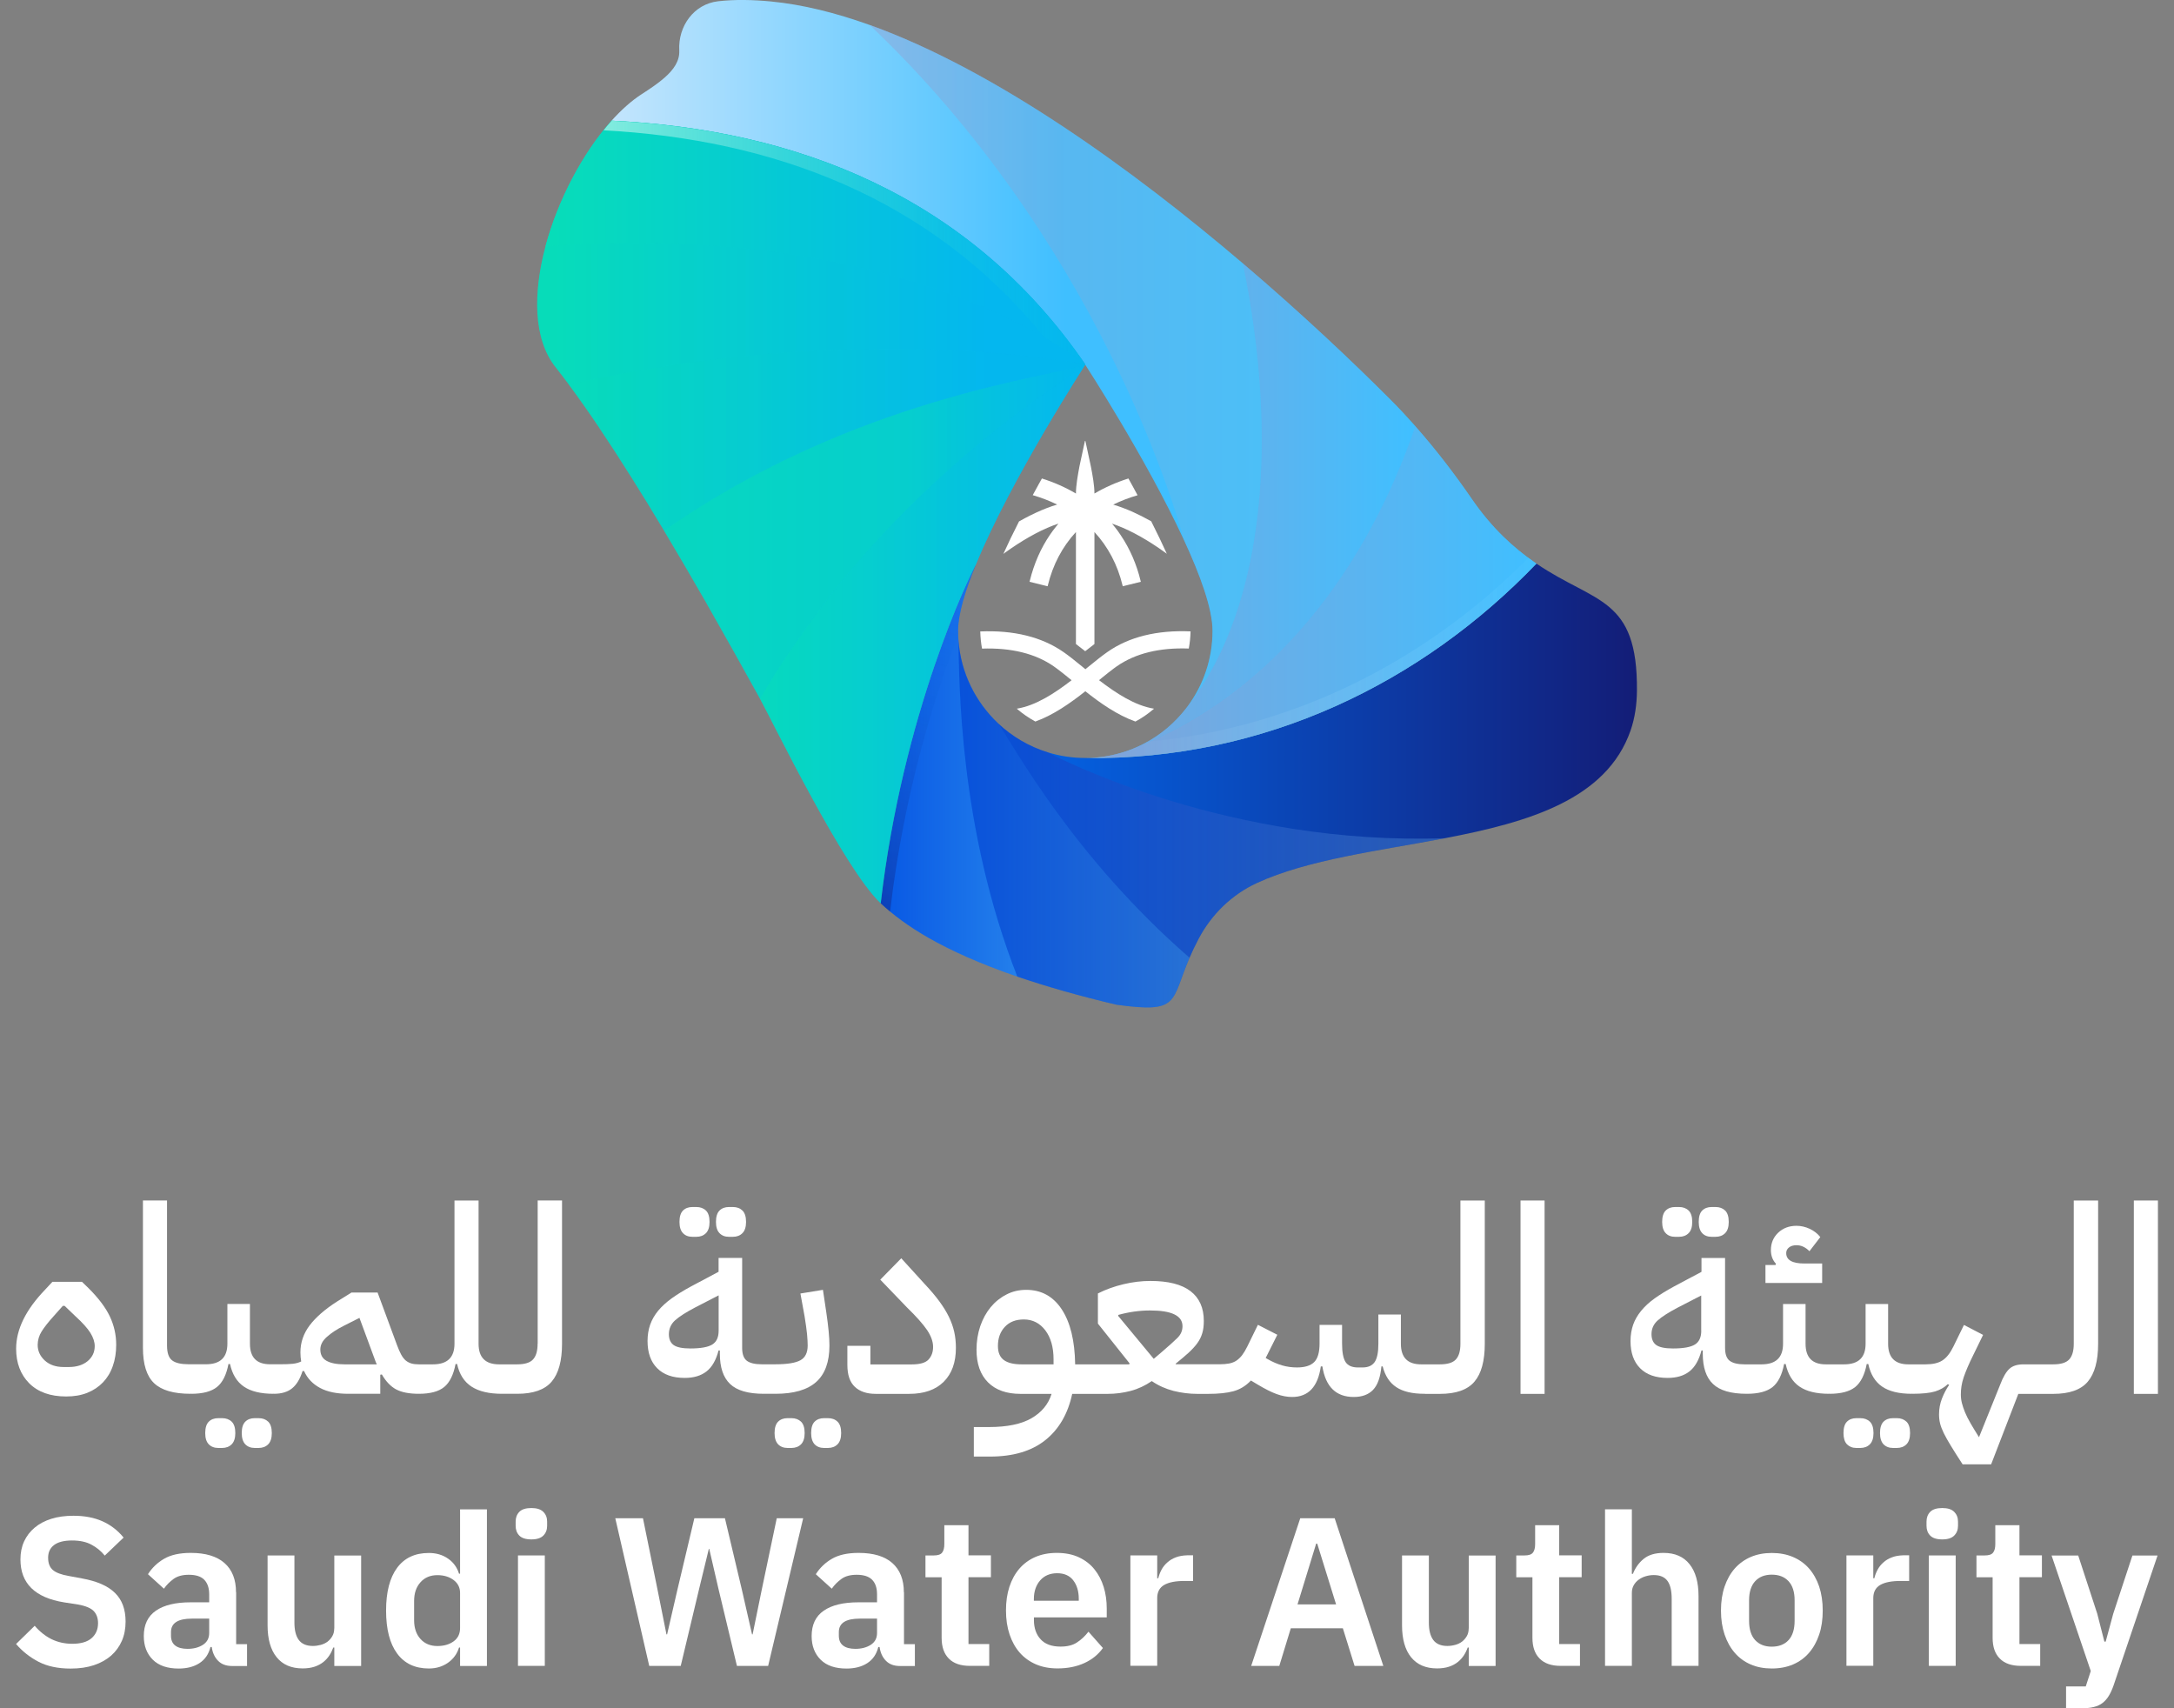 <svg width="112" height="88" viewBox="0 0 112 88" fill="none" xmlns="http://www.w3.org/2000/svg">
<rect x="0" y="0" width="112" height="88" fill="#808080" stroke="none"/>
<path d="M79.152 29.033C73.281 35.151 65.147 39.171 55.914 39.047C55.241 39.047 54.59 38.946 53.979 38.756C53.011 38.458 52.142 37.942 51.422 37.265C50.261 36.17 49.497 34.66 49.377 32.969C49.366 32.809 49.359 32.652 49.359 32.489C49.359 31.634 49.727 30.415 50.287 29.055C49.934 29.695 46.504 36.73 45.376 46.53C45.994 47.112 46.787 47.709 47.828 48.306C49.003 48.978 50.498 49.651 52.415 50.31C53.863 50.805 55.547 51.292 57.522 51.758C60.803 52.209 60.305 51.616 61.284 49.335C61.411 49.037 61.564 48.713 61.753 48.356C62.084 47.731 62.51 47.163 63.015 46.676C63.521 46.192 64.103 45.788 64.747 45.49C67.391 44.271 71.022 43.835 74.442 43.18C78.77 42.354 82.768 41.179 84.005 37.629C84.231 36.974 84.325 36.279 84.332 35.588C84.373 30.728 82.183 31.099 79.152 29.033Z" fill="url(#paint0_linear_118_95382)"/>
<path opacity="0.29" d="M53.979 38.756C53.011 38.458 52.142 37.941 51.422 37.265C52.266 38.509 55.329 44.166 61.28 49.335C61.407 49.037 61.56 48.713 61.749 48.356C62.08 47.731 62.506 47.163 63.011 46.676C63.517 46.192 64.099 45.788 64.743 45.49C67.388 44.271 71.018 43.835 74.438 43.18C63.39 43.573 54.696 39.138 53.979 38.756Z" fill="url(#paint1_linear_118_95382)"/>
<path opacity="0.29" d="M49.355 32.489C49.355 31.634 49.723 30.415 50.283 29.055C49.93 29.695 46.5 36.73 45.372 46.531C45.99 47.112 46.783 47.709 47.824 48.306C48.999 48.979 50.494 49.652 52.411 50.31C49.395 42.634 49.417 35.064 49.374 32.969C49.363 32.809 49.355 32.649 49.355 32.489Z" fill="url(#paint2_linear_118_95382)"/>
<path opacity="0.29" d="M61.28 49.335C55.329 44.166 52.266 38.509 51.422 37.265C50.261 36.17 49.497 34.66 49.377 32.969C49.421 35.068 49.395 42.634 52.415 50.31C53.862 50.805 55.547 51.292 57.522 51.758C60.803 52.212 60.301 51.619 61.28 49.335Z" fill="url(#paint3_linear_118_95382)"/>
<path d="M79.043 28.96C77.985 28.221 76.868 27.225 75.817 25.693C74.922 24.391 73.958 23.14 72.914 21.957C72.492 21.481 72.059 21.011 71.604 20.56C69.701 18.654 67.071 16.159 64.023 13.565C58.373 8.756 51.294 3.616 44.797 1.284C43.051 0.658 41.349 0.233 39.723 0.076C38.777 -0.015 37.864 -0.033 36.994 0.065C35.75 0.207 34.928 1.346 34.994 2.597C35.019 3.135 34.721 3.576 34.233 4.005C33.913 4.285 33.513 4.558 33.066 4.845C32.535 5.187 32.007 5.66 31.501 6.224C40.974 6.675 49.93 10.069 55.907 18.785C55.907 18.785 59.039 23.605 60.974 27.774C61.84 29.637 62.466 31.375 62.466 32.492C62.466 33.951 61.989 35.3 61.182 36.388C61.095 36.505 61.004 36.617 60.909 36.73C60.269 37.487 59.461 38.094 58.541 38.498C58.377 38.571 58.21 38.636 58.039 38.694C57.37 38.924 56.653 39.051 55.907 39.051C65.14 39.175 73.274 35.155 79.145 29.036C79.116 29.007 79.08 28.985 79.043 28.96Z" fill="url(#paint4_linear_118_95382)"/>
<path opacity="0.75" d="M58.548 38.495C58.384 38.568 58.217 38.633 58.046 38.691C57.377 38.92 56.66 39.048 55.914 39.048C65.147 39.171 73.281 35.152 79.152 29.033C79.116 29.008 79.079 28.986 79.043 28.96C77.984 28.222 76.868 27.225 75.816 25.694C74.921 24.391 73.957 23.14 72.913 21.957C70.363 29.378 65.583 35.668 58.548 38.495Z" fill="url(#paint5_linear_118_95382)"/>
<path opacity="0.59" d="M61.189 36.384C61.102 36.501 61.011 36.614 60.916 36.726C60.913 36.73 60.909 36.734 60.909 36.737C60.913 36.734 60.916 36.73 60.916 36.726C60.276 37.483 59.468 38.09 58.548 38.494C65.584 35.668 70.364 29.378 72.913 21.953C72.492 21.477 72.059 21.008 71.604 20.556C69.701 18.65 67.071 16.155 64.023 13.561C65.842 22.379 65.245 31.175 61.189 36.384Z" fill="url(#paint6_linear_118_95382)"/>
<path opacity="0.4" d="M60.982 27.77C61.848 29.633 62.473 31.372 62.473 32.489C62.473 33.947 61.997 35.297 61.189 36.385C65.245 31.175 65.842 22.379 64.027 13.561C58.377 8.752 51.298 3.612 44.801 1.28C56.511 12.408 60.502 26.028 60.982 27.77Z" fill="url(#paint7_linear_118_95382)"/>
<path d="M31.509 6.216C30.035 7.857 28.744 10.294 28.104 12.684C27.46 15.093 27.467 17.45 28.613 18.905C28.839 19.189 29.068 19.491 29.3 19.803C29.814 20.495 30.341 21.244 30.879 22.044C30.879 22.048 30.879 22.048 30.879 22.048C31.971 23.67 33.102 25.482 34.212 27.334C34.932 28.534 35.641 29.753 36.329 30.95C37.34 32.721 38.3 34.438 39.152 35.981C39.814 37.174 43.466 44.729 45.376 46.526C46.507 36.726 49.934 29.691 50.287 29.051C52.095 24.656 55.918 18.774 55.918 18.774C49.934 10.065 40.981 6.668 31.509 6.216Z" fill="url(#paint8_linear_118_95382)"/>
<path opacity="0.8" d="M55.914 18.781C53.917 20.276 45.288 25.533 39.148 35.988C39.81 37.181 43.462 44.737 45.372 46.534C46.504 36.734 49.93 29.698 50.283 29.058C52.091 24.663 55.914 18.781 55.914 18.781Z" fill="url(#paint9_linear_118_95382)"/>
<path d="M55.911 18.774C55.663 18.567 46.889 11.328 28.104 12.688C28.748 10.294 30.035 7.861 31.509 6.216C40.978 6.668 49.934 10.062 55.911 18.774Z" fill="url(#paint10_linear_118_95382)"/>
<path opacity="0.5" d="M55.911 18.774C55.845 18.716 55.143 18.142 53.786 17.359C47.926 10.124 39.737 7.177 31.098 6.712C31.232 6.541 31.37 6.377 31.512 6.221C40.978 6.668 49.934 10.062 55.911 18.774Z" fill="url(#paint11_linear_118_95382)"/>
<path opacity="0.54" d="M55.914 18.781C54.295 19.392 43.997 20.476 34.208 27.341C34.928 28.541 35.637 29.76 36.325 30.957C37.336 32.728 38.297 34.445 39.148 35.988C45.288 25.533 53.917 20.276 55.914 18.781Z" fill="url(#paint12_linear_118_95382)"/>
<path opacity="0.34" d="M29.297 19.808C29.81 20.499 30.337 21.248 30.876 22.048C30.876 22.052 30.876 22.052 30.876 22.052C31.967 23.674 33.098 25.486 34.208 27.338C43.997 20.473 54.295 19.389 55.914 18.778C55.914 18.782 44.499 16.395 29.297 19.808Z" fill="url(#paint13_linear_118_95382)"/>
<path opacity="0.16" d="M55.914 18.781C55.914 18.781 47.162 11.309 28.104 12.688C27.46 15.096 27.467 17.453 28.613 18.908C28.839 19.192 29.068 19.494 29.3 19.807C44.499 16.395 55.914 18.781 55.914 18.781Z" fill="url(#paint14_linear_118_95382)"/>
<path d="M49.355 32.489C49.355 32.565 49.359 32.641 49.363 32.718C48.173 35.784 46.565 40.83 45.856 46.959C45.685 46.818 45.521 46.676 45.372 46.534C46.503 36.734 49.93 29.698 50.283 29.058C49.723 30.415 49.355 31.634 49.355 32.489Z" fill="url(#paint15_linear_118_95382)"/>
<path opacity="0.75" d="M79.152 29.033C73.281 35.152 65.147 39.175 55.914 39.048C56.66 39.048 57.373 38.92 58.042 38.691C58.213 38.633 58.384 38.568 58.548 38.495C58.784 38.4 59.017 38.298 59.254 38.197C66.897 37.462 73.634 33.882 78.741 28.738C78.843 28.815 78.945 28.887 79.043 28.957C79.079 28.986 79.116 29.008 79.152 29.033Z" fill="url(#paint16_linear_118_95382)"/>
<path d="M57.569 27.076C57.475 27.04 57.38 27.007 57.289 26.974C57.333 27.029 57.38 27.079 57.42 27.134C57.533 27.276 57.642 27.422 57.74 27.574C57.977 27.927 58.184 28.305 58.355 28.702C58.522 29.091 58.661 29.499 58.762 29.928L58.773 29.971L58.151 30.124L57.842 30.201L57.831 30.157C57.573 29.091 57.085 28.167 56.383 27.407V33.176L56.365 33.191C56.223 33.296 56.078 33.409 55.929 33.529L55.907 33.547L55.885 33.529C55.736 33.413 55.59 33.296 55.448 33.191L55.43 33.176V27.407C54.728 28.167 54.241 29.091 53.982 30.157L53.971 30.201L53.648 30.121L53.04 29.971L53.051 29.928C53.16 29.484 53.302 29.062 53.477 28.662C53.651 28.262 53.862 27.887 54.102 27.534C54.193 27.4 54.292 27.269 54.394 27.141C54.437 27.087 54.484 27.029 54.528 26.974C54.434 27.007 54.339 27.04 54.241 27.076C53.488 27.367 52.655 27.836 51.763 28.48L51.691 28.535C51.916 28.036 52.182 27.48 52.498 26.861C52.895 26.636 53.284 26.443 53.659 26.283C53.75 26.247 53.837 26.21 53.928 26.174C54.11 26.105 54.288 26.043 54.463 25.992C54.066 25.799 53.644 25.635 53.204 25.508C53.309 25.315 53.419 25.115 53.531 24.911C53.579 24.824 53.63 24.737 53.677 24.649C54.303 24.846 54.892 25.108 55.43 25.424C55.43 25.01 55.525 24.486 55.612 24.02L55.892 22.721C55.896 22.707 55.914 22.707 55.918 22.721L56.198 24.02C56.289 24.486 56.383 25.013 56.383 25.424C56.922 25.108 57.511 24.846 58.133 24.649C58.18 24.737 58.228 24.824 58.279 24.911C58.391 25.115 58.501 25.315 58.606 25.512C58.169 25.639 57.748 25.799 57.351 25.995C57.522 26.046 57.7 26.105 57.878 26.174C57.962 26.206 58.049 26.239 58.137 26.276C58.206 26.305 58.275 26.334 58.34 26.363C58.657 26.505 58.981 26.669 59.308 26.854C59.621 27.472 59.886 28.029 60.112 28.527L60.043 28.476C59.159 27.836 58.326 27.367 57.569 27.076Z" fill="white"/>
<path d="M61.335 32.525C61.327 32.823 61.298 33.118 61.244 33.409C59.734 33.354 58.494 33.66 57.544 34.318C57.489 34.355 57.435 34.395 57.377 34.438C57.184 34.58 56.977 34.748 56.758 34.926C56.715 34.962 56.667 35.002 56.62 35.039C57.497 35.712 58.472 36.352 59.454 36.508C59.156 36.767 58.832 36.989 58.494 37.17C57.559 36.836 56.689 36.225 55.914 35.61C55.136 36.225 54.267 36.836 53.339 37.17C53.001 36.985 52.677 36.763 52.382 36.508C53.361 36.352 54.336 35.712 55.205 35.042C55.158 35.006 55.114 34.966 55.067 34.93C54.849 34.751 54.638 34.584 54.448 34.442C54.39 34.398 54.336 34.358 54.281 34.322C53.335 33.667 52.098 33.362 50.592 33.413C50.538 33.125 50.509 32.831 50.501 32.529C52.229 32.456 53.67 32.812 54.79 33.591C54.925 33.685 55.067 33.791 55.216 33.907C55.405 34.056 55.605 34.217 55.809 34.384L55.812 34.388C55.849 34.417 55.882 34.446 55.918 34.475C55.951 34.446 55.983 34.42 56.02 34.391L56.023 34.388C56.231 34.22 56.427 34.06 56.617 33.911C56.766 33.795 56.907 33.689 57.042 33.594C58.155 32.809 59.603 32.452 61.335 32.525Z" fill="white"/>
<path d="M3.411 71.939C3.818 71.939 4.182 71.877 4.498 71.75C4.815 71.623 5.084 71.444 5.306 71.211C5.528 70.979 5.699 70.698 5.811 70.371C5.928 70.044 5.986 69.68 5.986 69.276C5.986 68.763 5.877 68.279 5.659 67.817C5.44 67.355 5.073 66.868 4.556 66.355L4.222 66.031H2.701L2.326 66.435C1.33 67.468 0.831 68.48 0.831 69.476C0.831 70.211 1.057 70.808 1.504 71.259C1.959 71.713 2.592 71.939 3.411 71.939ZM2.145 68.589C2.279 68.374 2.487 68.108 2.77 67.796L3.236 67.272H3.33L3.876 67.796C4.251 68.138 4.509 68.425 4.658 68.665C4.804 68.901 4.88 69.131 4.88 69.345C4.88 69.658 4.756 69.916 4.513 70.12C4.269 70.32 3.945 70.422 3.545 70.422H3.276C2.876 70.422 2.552 70.309 2.308 70.087C2.065 69.862 1.941 69.593 1.941 69.28C1.945 69.032 2.01 68.803 2.145 68.589Z" fill="white"/>
<path d="M11.443 74.591C11.646 74.591 11.81 74.529 11.937 74.402C12.061 74.275 12.123 74.082 12.123 73.824C12.123 73.555 12.061 73.358 11.937 73.238C11.814 73.118 11.646 73.056 11.443 73.056H11.243C11.039 73.056 10.875 73.118 10.755 73.238C10.635 73.358 10.573 73.555 10.573 73.824C10.573 74.082 10.631 74.275 10.755 74.402C10.875 74.526 11.039 74.591 11.243 74.591H11.443Z" fill="white"/>
<path d="M14.003 73.824C14.003 73.555 13.941 73.358 13.818 73.238C13.694 73.118 13.53 73.056 13.323 73.056H13.123C12.919 73.056 12.756 73.118 12.636 73.238C12.515 73.358 12.454 73.555 12.454 73.824C12.454 74.082 12.515 74.275 12.636 74.402C12.756 74.526 12.919 74.591 13.123 74.591H13.323C13.527 74.591 13.691 74.529 13.818 74.402C13.941 74.275 14.003 74.082 14.003 73.824Z" fill="white"/>
<path d="M27.696 69.222C27.696 69.589 27.619 69.858 27.463 70.029C27.307 70.2 27.034 70.284 26.641 70.284H26.175H25.71C25.008 70.284 24.655 69.931 24.655 69.222V61.844H23.414V69.222C23.414 69.931 23.043 70.284 22.308 70.284H21.894H21.574C21.421 70.284 21.294 70.269 21.188 70.237C21.082 70.204 20.984 70.153 20.901 70.084C20.817 70.011 20.737 69.909 20.668 69.782C20.595 69.651 20.526 69.487 20.453 69.291L19.453 66.585H18.107L17.372 67.043C16.739 67.447 16.266 67.861 15.95 68.28C15.633 68.702 15.477 69.164 15.477 69.666C15.477 69.837 15.491 69.993 15.517 70.135C15.393 70.197 15.248 70.237 15.084 70.255C14.92 70.273 14.698 70.28 14.422 70.28H13.916C13.221 70.28 12.876 69.928 12.876 69.218V67.174H11.715V69.218C11.715 69.928 11.348 70.28 10.609 70.28H10.169H9.729C9.329 70.28 9.042 70.215 8.867 70.08C8.692 69.946 8.605 69.691 8.605 69.313V61.841H7.364V69.433C7.364 70.284 7.557 70.892 7.939 71.255C8.321 71.619 8.947 71.801 9.82 71.801H9.835L9.849 71.786V71.801C10.446 71.801 10.886 71.685 11.177 71.452C11.468 71.219 11.664 70.822 11.77 70.266H11.85C11.966 70.797 12.203 71.183 12.563 71.43C12.923 71.677 13.432 71.801 14.091 71.801L14.105 71.786V71.801C14.505 71.801 14.822 71.706 15.051 71.517C15.284 71.328 15.459 71.033 15.586 70.63H15.666C15.833 71.008 16.11 71.295 16.488 71.499C16.866 71.703 17.354 71.801 17.95 71.801H19.591V70.819L19.671 70.804C19.886 71.172 20.133 71.43 20.417 71.579C20.701 71.728 21.09 71.801 21.577 71.801C22.163 71.801 22.599 71.685 22.883 71.452C23.167 71.219 23.363 70.822 23.469 70.266H23.549C23.665 70.797 23.913 71.183 24.291 71.43C24.669 71.677 25.193 71.801 25.859 71.801H26.645C27.474 71.801 28.063 71.594 28.42 71.175C28.776 70.757 28.955 70.106 28.955 69.218V61.841H27.7V69.222H27.696ZM17.743 70.284C17.343 70.284 17.037 70.222 16.823 70.102C16.608 69.982 16.503 69.786 16.503 69.516C16.503 69.284 16.615 69.065 16.845 68.865C17.07 68.665 17.361 68.472 17.718 68.294L18.518 67.89L19.224 69.8C19.26 69.891 19.289 69.975 19.318 70.055C19.344 70.135 19.376 70.211 19.413 70.284H17.743Z" fill="white"/>
<path d="M35.273 70.983C35.735 70.983 36.11 70.873 36.394 70.651C36.678 70.433 36.889 70.07 37.02 69.567H37.085V69.728C37.085 70.437 37.26 70.961 37.612 71.295C37.965 71.634 38.544 71.801 39.355 71.801H39.955C40.897 71.801 41.596 71.597 42.05 71.19C42.505 70.782 42.731 70.157 42.731 69.313C42.731 68.898 42.676 68.334 42.571 67.618L42.396 66.446L41.236 66.635L41.45 67.807C41.512 68.192 41.556 68.502 41.578 68.734C41.599 68.967 41.61 69.16 41.61 69.313C41.61 69.68 41.487 69.935 41.236 70.073C40.988 70.211 40.559 70.281 39.955 70.281H39.675H39.235C38.889 70.281 38.635 70.219 38.475 70.099C38.315 69.978 38.234 69.757 38.234 69.433V64.802H37.02V65.515L35.604 66.268C35.222 66.475 34.891 66.679 34.611 66.879C34.331 67.079 34.098 67.294 33.909 67.519C33.724 67.745 33.586 67.985 33.495 68.24C33.407 68.494 33.36 68.774 33.36 69.08C33.36 69.68 33.524 70.15 33.855 70.481C34.189 70.819 34.662 70.983 35.273 70.983ZM34.782 68.014C34.997 67.821 35.343 67.599 35.823 67.348L37.023 66.73V68.549C37.023 68.891 36.914 69.127 36.696 69.262C36.477 69.397 36.103 69.466 35.568 69.466C35.157 69.466 34.873 69.407 34.706 69.291C34.542 69.175 34.459 68.985 34.459 68.727C34.462 68.443 34.568 68.207 34.782 68.014Z" fill="white"/>
<path d="M37.555 63.714H37.755C37.958 63.714 38.122 63.653 38.249 63.525C38.373 63.401 38.435 63.209 38.435 62.947C38.435 62.678 38.373 62.481 38.249 62.361C38.126 62.241 37.962 62.179 37.755 62.179H37.555C37.351 62.179 37.187 62.241 37.067 62.361C36.947 62.481 36.885 62.678 36.885 62.947C36.885 63.209 36.947 63.401 37.067 63.525C37.191 63.653 37.351 63.714 37.555 63.714Z" fill="white"/>
<path d="M35.674 63.714H35.874C36.078 63.714 36.241 63.653 36.369 63.525C36.492 63.401 36.554 63.209 36.554 62.947C36.554 62.678 36.492 62.481 36.369 62.361C36.245 62.241 36.078 62.179 35.874 62.179H35.674C35.47 62.179 35.306 62.241 35.186 62.361C35.066 62.481 35.005 62.678 35.005 62.947C35.005 63.209 35.066 63.401 35.186 63.525C35.306 63.653 35.47 63.714 35.674 63.714Z" fill="white"/>
<path d="M40.774 73.056H40.574C40.37 73.056 40.206 73.118 40.086 73.238C39.966 73.358 39.904 73.555 39.904 73.824C39.904 74.082 39.966 74.275 40.086 74.402C40.206 74.526 40.37 74.591 40.574 74.591H40.774C40.978 74.591 41.141 74.529 41.269 74.402C41.392 74.275 41.454 74.082 41.454 73.824C41.454 73.555 41.392 73.358 41.269 73.238C41.141 73.118 40.978 73.056 40.774 73.056Z" fill="white"/>
<path d="M42.454 74.591H42.654C42.858 74.591 43.022 74.529 43.149 74.402C43.273 74.275 43.335 74.082 43.335 73.824C43.335 73.555 43.273 73.358 43.149 73.238C43.026 73.118 42.862 73.056 42.654 73.056H42.454C42.251 73.056 42.087 73.118 41.967 73.238C41.847 73.358 41.789 73.555 41.789 73.824C41.789 74.082 41.85 74.275 41.967 74.402C42.087 74.526 42.247 74.591 42.454 74.591Z" fill="white"/>
<path d="M45.11 71.804H46.845C47.609 71.804 48.202 71.597 48.621 71.179C49.039 70.76 49.246 70.182 49.246 69.436C49.246 69.141 49.217 68.865 49.159 68.607C49.101 68.352 49.01 68.094 48.886 67.839C48.763 67.585 48.599 67.319 48.399 67.046C48.199 66.773 47.951 66.479 47.657 66.166L46.431 64.82L45.35 65.922L46.711 67.337C47.209 67.821 47.558 68.218 47.766 68.523C47.969 68.829 48.071 69.116 48.071 69.385C48.071 69.647 47.995 69.862 47.839 70.033C47.682 70.204 47.395 70.287 46.976 70.287H44.841V69.331H43.655V70.313C43.655 70.826 43.782 71.2 44.041 71.444C44.299 71.684 44.656 71.804 45.11 71.804Z" fill="white"/>
<path d="M73.397 71.79V71.805H74.183C75.009 71.805 75.602 71.597 75.958 71.179C76.315 70.761 76.493 70.109 76.493 69.222V61.844H75.238V69.222C75.238 69.589 75.162 69.859 75.005 70.029C74.849 70.2 74.576 70.284 74.183 70.284H73.717H73.212C72.517 70.284 72.171 69.931 72.171 69.222V67.716H71.011V69.229C71.011 69.673 70.945 69.986 70.818 70.168C70.687 70.353 70.483 70.444 70.196 70.444H69.956C69.654 70.444 69.443 70.35 69.323 70.168C69.203 69.982 69.141 69.669 69.141 69.225V68.251H67.981V69.215C67.981 69.669 67.886 69.989 67.701 70.171C67.515 70.353 67.22 70.444 66.82 70.444C66.562 70.444 66.311 70.411 66.067 70.342C65.823 70.273 65.565 70.164 65.3 70.011L65.205 69.957L65.805 68.76L64.805 68.247L64.259 69.364C64.172 69.542 64.081 69.691 63.994 69.808C63.903 69.924 63.808 70.019 63.699 70.091C63.593 70.164 63.466 70.211 63.324 70.24C63.182 70.266 63.019 70.28 62.83 70.28H62.564H60.578L60.563 70.255C60.829 70.04 61.054 69.848 61.236 69.684C61.418 69.516 61.567 69.353 61.684 69.193C61.8 69.033 61.884 68.862 61.938 68.68C61.993 68.502 62.018 68.291 62.018 68.047C62.018 67.374 61.789 66.861 61.331 66.512C60.873 66.162 60.185 65.988 59.268 65.988C58.813 65.988 58.352 66.043 57.882 66.155C57.409 66.268 56.969 66.424 56.562 66.632V68.185L58.191 70.23L58.177 70.284H56.016H55.39C55.372 69.073 55.143 68.13 54.703 67.457C54.263 66.785 53.651 66.446 52.869 66.446C52.495 66.446 52.153 66.526 51.843 66.69C51.531 66.85 51.261 67.068 51.036 67.341C50.81 67.614 50.632 67.941 50.501 68.316C50.374 68.694 50.308 69.098 50.308 69.527C50.308 70.255 50.505 70.815 50.901 71.212C51.298 71.608 51.854 71.805 52.575 71.805H54.175C54.008 72.343 53.659 72.761 53.135 73.063C52.611 73.365 51.88 73.514 50.945 73.514H50.17V75.035H50.996C52.189 75.035 53.139 74.755 53.844 74.195C54.55 73.635 55.016 72.838 55.238 71.805H55.692H57.067C57.468 71.805 57.86 71.754 58.25 71.652C58.635 71.55 58.999 71.379 59.337 71.146C59.676 71.379 60.05 71.546 60.458 71.652C60.865 71.754 61.276 71.805 61.684 71.805H62.244C62.768 71.805 63.201 71.761 63.539 71.67C63.877 71.579 64.179 71.397 64.445 71.117L64.805 71.332C65.18 71.557 65.5 71.717 65.772 71.816C66.045 71.914 66.307 71.965 66.566 71.965C67.402 71.965 67.897 71.441 68.046 70.39H68.126C68.293 71.441 68.832 71.965 69.741 71.965C70.167 71.965 70.498 71.845 70.734 71.601C70.971 71.357 71.116 70.953 71.167 70.39H71.233C71.356 70.873 71.589 71.23 71.935 71.459C72.277 71.688 72.761 71.801 73.383 71.801L73.397 71.79ZM54.277 70.284H52.622C52.222 70.284 51.92 70.211 51.716 70.062C51.513 69.913 51.411 69.673 51.411 69.338C51.411 68.931 51.531 68.603 51.771 68.349C52.011 68.094 52.335 67.971 52.746 67.971C53.2 67.971 53.568 68.16 53.852 68.531C54.135 68.905 54.277 69.404 54.277 70.026V70.284ZM59.865 69.637L59.439 70L57.609 67.792V67.738C58.162 67.585 58.708 67.508 59.25 67.508C60.363 67.508 60.92 67.778 60.92 68.32C60.92 68.556 60.829 68.756 60.654 68.927C60.476 69.102 60.214 69.338 59.865 69.637Z" fill="white"/>
<path d="M79.574 61.844H78.334V71.805H79.574V61.844Z" fill="white"/>
<path d="M88.181 63.714H88.381C88.585 63.714 88.749 63.653 88.876 63.525C89 63.401 89.061 63.209 89.061 62.947C89.061 62.678 89 62.481 88.876 62.361C88.752 62.241 88.588 62.179 88.381 62.179H88.181C87.977 62.179 87.814 62.241 87.694 62.361C87.574 62.481 87.515 62.678 87.515 62.947C87.515 63.209 87.577 63.401 87.694 63.525C87.814 63.653 87.977 63.714 88.181 63.714Z" fill="white"/>
<path d="M86.3 63.714H86.501C86.704 63.714 86.868 63.653 86.995 63.525C87.119 63.401 87.181 63.209 87.181 62.947C87.181 62.678 87.119 62.481 86.995 62.361C86.872 62.241 86.704 62.179 86.501 62.179H86.3C86.097 62.179 85.933 62.241 85.813 62.361C85.693 62.481 85.631 62.678 85.631 62.947C85.631 63.209 85.693 63.401 85.813 63.525C85.933 63.653 86.097 63.714 86.3 63.714Z" fill="white"/>
<path d="M93.878 65.089H92.957C92.335 65.089 92.022 64.911 92.022 64.551C92.022 64.434 92.07 64.336 92.168 64.26C92.266 64.183 92.394 64.147 92.554 64.147C92.794 64.147 93.016 64.249 93.219 64.456L93.779 63.728C93.638 63.55 93.456 63.408 93.234 63.303C93.012 63.201 92.786 63.147 92.554 63.147C92.172 63.147 91.855 63.267 91.608 63.503C91.36 63.739 91.233 64.038 91.233 64.398C91.233 64.674 91.317 64.911 91.488 65.096L91.473 65.165H90.953V66.093H93.874V65.089H93.878Z" fill="white"/>
<path d="M95.638 74.591H95.839C96.042 74.591 96.206 74.529 96.333 74.402C96.457 74.275 96.519 74.082 96.519 73.824C96.519 73.555 96.457 73.358 96.333 73.238C96.21 73.118 96.042 73.056 95.839 73.056H95.638C95.435 73.056 95.271 73.118 95.151 73.238C95.031 73.358 94.973 73.555 94.973 73.824C94.973 74.082 95.031 74.275 95.151 74.402C95.275 74.526 95.435 74.591 95.638 74.591Z" fill="white"/>
<path d="M97.723 73.056H97.523C97.319 73.056 97.156 73.118 97.035 73.238C96.915 73.358 96.854 73.555 96.854 73.824C96.854 74.082 96.915 74.275 97.035 74.402C97.156 74.526 97.319 74.591 97.523 74.591H97.723C97.927 74.591 98.09 74.529 98.218 74.402C98.341 74.275 98.403 74.082 98.403 73.824C98.403 73.555 98.341 73.358 98.218 73.238C98.09 73.118 97.927 73.056 97.723 73.056Z" fill="white"/>
<path d="M103.98 71.805H104.995H105.781C106.61 71.805 107.199 71.597 107.556 71.179C107.912 70.761 108.091 70.109 108.091 69.222V61.844H106.836V69.222C106.836 69.589 106.759 69.859 106.603 70.029C106.446 70.2 106.174 70.284 105.781 70.284H105.315H104.249C103.936 70.284 103.696 70.357 103.529 70.506C103.362 70.655 103.198 70.924 103.049 71.321L101.954 74.038C101.786 73.769 101.641 73.533 101.521 73.325C101.401 73.118 101.306 72.929 101.233 72.754C101.161 72.579 101.11 72.419 101.073 72.278C101.037 72.136 101.019 71.987 101.019 71.834C101.019 71.692 101.03 71.546 101.052 71.404C101.073 71.263 101.113 71.11 101.164 70.953C101.219 70.797 101.284 70.622 101.364 70.437C101.444 70.248 101.543 70.037 101.659 69.804L102.165 68.767L101.179 68.254L100.633 69.371C100.466 69.713 100.277 69.949 100.066 70.084C99.858 70.219 99.571 70.284 99.204 70.284H98.818H98.312C97.618 70.284 97.272 69.931 97.272 69.222V67.177H96.112V69.222C96.112 69.931 95.744 70.284 95.006 70.284H94.566H94.06C93.365 70.284 93.019 69.931 93.019 69.222V67.177H91.859V69.222C91.859 69.931 91.492 70.284 90.753 70.284H90.313H89.873C89.527 70.284 89.272 70.222 89.112 70.102C88.952 69.982 88.872 69.76 88.872 69.436V64.806H87.657V65.519L86.242 66.272C85.86 66.479 85.529 66.683 85.249 66.883C84.969 67.083 84.736 67.297 84.551 67.523C84.365 67.749 84.227 67.989 84.136 68.243C84.049 68.498 84.001 68.778 84.001 69.084C84.001 69.684 84.165 70.153 84.496 70.484C84.823 70.815 85.296 70.983 85.911 70.983C86.373 70.983 86.748 70.873 87.032 70.651C87.315 70.433 87.526 70.07 87.657 69.567H87.723V69.728C87.723 70.437 87.897 70.961 88.25 71.295C88.603 71.634 89.182 71.801 89.993 71.801C90.589 71.801 91.03 71.685 91.321 71.452C91.608 71.219 91.808 70.823 91.913 70.266H91.994C92.11 70.797 92.346 71.183 92.707 71.43C93.067 71.677 93.576 71.801 94.234 71.801L94.249 71.787V71.801C94.846 71.801 95.286 71.685 95.577 71.452C95.864 71.219 96.064 70.823 96.17 70.266H96.25C96.366 70.797 96.603 71.183 96.963 71.43C97.323 71.677 97.832 71.801 98.491 71.801L98.505 71.787V71.801C99.029 71.801 99.422 71.761 99.687 71.681C99.949 71.601 100.171 71.474 100.349 71.303L100.415 71.343C100.273 71.55 100.149 71.783 100.048 72.041C99.946 72.299 99.895 72.576 99.895 72.863C99.895 73.023 99.913 73.18 99.949 73.329C99.986 73.478 100.051 73.645 100.142 73.835C100.237 74.024 100.36 74.246 100.517 74.5C100.673 74.755 100.87 75.068 101.11 75.435H102.579L103.98 71.805ZM87.646 68.549C87.646 68.891 87.537 69.127 87.319 69.262C87.101 69.397 86.726 69.466 86.191 69.466C85.78 69.466 85.496 69.407 85.329 69.291C85.165 69.175 85.082 68.985 85.082 68.727C85.082 68.451 85.187 68.214 85.402 68.021C85.617 67.829 85.962 67.607 86.442 67.356L87.643 66.737V68.549H87.646Z" fill="white"/>
<path d="M111.172 61.844H109.931V71.805H111.172V61.844Z" fill="white"/>
<path d="M4.229 81.314L3.527 81.183C3.159 81.118 2.894 81.02 2.726 80.881C2.563 80.743 2.479 80.532 2.479 80.245C2.479 79.965 2.581 79.746 2.788 79.59C2.992 79.437 3.301 79.357 3.712 79.357C4.116 79.357 4.451 79.43 4.716 79.576C4.982 79.717 5.211 79.906 5.397 80.136L6.368 79.208C6.066 78.837 5.702 78.557 5.277 78.368C4.851 78.179 4.356 78.084 3.785 78.084C3.359 78.084 2.981 78.135 2.646 78.24C2.312 78.346 2.024 78.495 1.788 78.695C1.551 78.892 1.37 79.128 1.242 79.404C1.115 79.681 1.053 79.99 1.053 80.332C1.053 81.569 1.806 82.307 3.312 82.547L4.025 82.657C4.422 82.729 4.691 82.846 4.836 83.002C4.982 83.162 5.051 83.366 5.051 83.617C5.051 83.941 4.938 84.199 4.716 84.392C4.494 84.585 4.16 84.679 3.723 84.679C3.334 84.679 2.981 84.599 2.657 84.443C2.337 84.283 2.046 84.053 1.788 83.752L0.828 84.69C1.151 85.069 1.541 85.374 1.988 85.607C2.439 85.84 2.988 85.956 3.636 85.956C4.091 85.956 4.491 85.898 4.84 85.781C5.189 85.665 5.484 85.498 5.728 85.287C5.968 85.072 6.153 84.817 6.281 84.523C6.408 84.228 6.47 83.897 6.47 83.537C6.47 82.904 6.288 82.413 5.924 82.06C5.557 81.696 4.993 81.453 4.229 81.314Z" fill="white"/>
<path d="M12.159 82.023C12.159 81.372 11.963 80.87 11.566 80.52C11.17 80.171 10.591 79.997 9.827 79.997C9.26 79.997 8.801 80.098 8.456 80.299C8.11 80.499 7.834 80.764 7.623 81.095L8.445 81.841C8.583 81.644 8.751 81.477 8.947 81.335C9.143 81.193 9.405 81.124 9.729 81.124C10.097 81.124 10.362 81.212 10.529 81.386C10.693 81.561 10.777 81.808 10.777 82.128V82.543H9.816C9.045 82.543 8.452 82.685 8.034 82.972C7.616 83.26 7.408 83.696 7.408 84.282C7.408 84.787 7.565 85.195 7.874 85.501C8.183 85.806 8.627 85.955 9.202 85.955C9.627 85.955 9.984 85.864 10.271 85.679C10.559 85.493 10.751 85.217 10.842 84.846H10.908C10.951 85.144 11.06 85.38 11.239 85.559C11.417 85.737 11.653 85.824 11.959 85.824H12.727V84.7H12.166V82.023H12.159ZM10.777 84.125C10.777 84.391 10.668 84.595 10.453 84.733C10.238 84.871 9.973 84.94 9.664 84.94C9.391 84.94 9.18 84.886 9.031 84.773C8.881 84.66 8.809 84.489 8.809 84.26V84.075C8.809 83.612 9.169 83.383 9.889 83.383H10.777V84.125Z" fill="white"/>
<path d="M17.219 83.889C17.219 84.042 17.187 84.173 17.121 84.286C17.056 84.399 16.972 84.493 16.874 84.57C16.772 84.646 16.655 84.701 16.521 84.737C16.386 84.773 16.252 84.791 16.117 84.791C15.786 84.791 15.546 84.686 15.393 84.482C15.24 84.275 15.168 83.977 15.168 83.584V80.128H13.785V83.726C13.785 84.439 13.942 84.988 14.251 85.37C14.56 85.755 15.008 85.948 15.59 85.948C15.819 85.948 16.023 85.919 16.201 85.861C16.375 85.803 16.528 85.723 16.655 85.621C16.783 85.519 16.885 85.406 16.968 85.279C17.052 85.152 17.117 85.017 17.169 84.872H17.223V85.821H18.605V80.132H17.223V83.889H17.219Z" fill="white"/>
<path d="M23.702 81.067H23.648C23.546 80.739 23.357 80.481 23.077 80.288C22.797 80.095 22.469 80.001 22.094 80.001C21.381 80.001 20.836 80.255 20.457 80.768C20.079 81.281 19.89 82.012 19.89 82.965C19.89 83.926 20.079 84.664 20.457 85.177C20.836 85.694 21.381 85.952 22.094 85.952C22.469 85.952 22.797 85.854 23.077 85.657C23.357 85.461 23.549 85.199 23.648 84.872H23.702V85.821H25.085V77.756H23.702V81.067ZM23.702 83.868C23.702 84.166 23.59 84.395 23.368 84.555C23.146 84.715 22.866 84.795 22.535 84.795C22.174 84.795 21.883 84.675 21.665 84.435C21.447 84.195 21.334 83.871 21.334 83.464V82.481C21.334 82.074 21.443 81.75 21.665 81.507C21.883 81.263 22.174 81.143 22.535 81.143C22.866 81.143 23.142 81.227 23.368 81.394C23.59 81.561 23.702 81.783 23.702 82.06V83.868Z" fill="white"/>
<path d="M28.067 80.128H26.685V85.817H28.067V80.128Z" fill="white"/>
<path d="M27.376 77.686C27.089 77.686 26.881 77.752 26.754 77.883C26.627 78.014 26.565 78.181 26.565 78.385V78.603C26.565 78.807 26.627 78.974 26.754 79.105C26.881 79.236 27.089 79.302 27.376 79.302C27.656 79.302 27.863 79.236 27.991 79.105C28.122 78.974 28.187 78.807 28.187 78.603V78.385C28.187 78.181 28.122 78.014 27.991 77.883C27.86 77.752 27.656 77.686 27.376 77.686Z" fill="white"/>
<path d="M39.25 81.864L38.773 84.195H38.744L38.213 81.864L37.347 78.211H35.772L34.906 81.864L34.368 84.195H34.335L33.869 81.864L33.124 78.211H31.698L33.447 85.818H35.07L36.03 81.798L36.518 79.79H36.539L37.002 81.798L37.965 85.818H39.573L41.378 78.211H40.017L39.25 81.864Z" fill="white"/>
<path d="M46.565 82.023C46.565 81.372 46.365 80.87 45.972 80.52C45.576 80.171 44.997 79.997 44.233 79.997C43.666 79.997 43.208 80.098 42.862 80.299C42.516 80.499 42.24 80.764 42.029 81.095L42.851 81.841C42.989 81.644 43.157 81.477 43.353 81.335C43.549 81.193 43.811 81.124 44.135 81.124C44.502 81.124 44.768 81.212 44.935 81.386C45.103 81.561 45.183 81.808 45.183 82.128V82.543H44.222C43.451 82.543 42.858 82.685 42.44 82.972C42.022 83.26 41.814 83.696 41.814 84.282C41.814 84.787 41.971 85.195 42.28 85.501C42.589 85.806 43.033 85.955 43.608 85.955C44.033 85.955 44.39 85.864 44.677 85.679C44.965 85.493 45.157 85.217 45.248 84.846H45.314C45.357 85.144 45.467 85.38 45.645 85.559C45.823 85.737 46.059 85.824 46.365 85.824H47.133V84.7H46.572V82.023H46.565ZM45.183 84.125C45.183 84.391 45.074 84.595 44.859 84.733C44.644 84.871 44.379 84.94 44.07 84.94C43.797 84.94 43.586 84.886 43.437 84.773C43.288 84.66 43.215 84.489 43.215 84.26V84.075C43.215 83.612 43.575 83.383 44.295 83.383H45.183V84.125Z" fill="white"/>
<path d="M49.894 78.571H48.65V79.542C48.65 79.739 48.613 79.884 48.537 79.982C48.461 80.081 48.319 80.128 48.111 80.128H47.678V81.252H48.511V84.373C48.511 84.839 48.635 85.195 48.882 85.442C49.13 85.694 49.494 85.817 49.97 85.817H50.963V84.693H49.894V81.248H51.05V80.124H49.894V78.571Z" fill="white"/>
<path d="M56.387 80.848C56.18 80.586 55.911 80.379 55.587 80.226C55.263 80.073 54.881 79.997 54.441 79.997C54.03 79.997 53.663 80.069 53.339 80.208C53.015 80.349 52.742 80.549 52.517 80.808C52.295 81.066 52.124 81.375 52.004 81.739C51.884 82.103 51.826 82.51 51.826 82.961C51.826 83.42 51.888 83.831 52.011 84.198C52.135 84.566 52.309 84.879 52.535 85.137C52.761 85.395 53.041 85.595 53.368 85.737C53.695 85.879 54.07 85.948 54.485 85.948C55.012 85.948 55.474 85.853 55.874 85.668C56.275 85.482 56.587 85.224 56.82 84.897L56.075 84.056C55.9 84.282 55.707 84.464 55.485 84.609C55.267 84.755 54.983 84.824 54.638 84.824C54.183 84.824 53.841 84.7 53.612 84.449C53.383 84.202 53.266 83.871 53.266 83.46V83.318H57.017V82.859C57.017 82.467 56.966 82.099 56.86 81.754C56.755 81.412 56.598 81.11 56.387 80.848ZM55.576 82.463H53.263V82.376C53.263 81.983 53.372 81.663 53.586 81.415C53.801 81.168 54.096 81.044 54.463 81.044C54.823 81.044 55.1 81.164 55.289 81.408C55.478 81.652 55.576 81.968 55.576 82.361V82.463Z" fill="white"/>
<path d="M60.574 80.227C60.403 80.292 60.258 80.379 60.138 80.489C60.014 80.598 59.916 80.721 59.839 80.863C59.763 81.005 59.708 81.151 59.672 81.303H59.617V80.125H58.235V85.814H59.617V82.326C59.617 82.013 59.737 81.787 59.974 81.649C60.21 81.511 60.563 81.442 61.032 81.442H61.465V80.121H61.163C60.942 80.128 60.745 80.161 60.574 80.227Z" fill="white"/>
<path d="M66.987 78.211L64.459 85.818H65.907L66.5 83.879H69.181L69.785 85.818H71.266L68.759 78.211H66.987ZM66.846 82.649L67.806 79.521H67.861L68.832 82.649H66.846Z" fill="white"/>
<path d="M75.664 83.889C75.664 84.042 75.631 84.173 75.566 84.286C75.5 84.399 75.416 84.493 75.318 84.57C75.216 84.646 75.1 84.701 74.965 84.737C74.831 84.773 74.696 84.791 74.562 84.791C74.231 84.791 73.99 84.686 73.838 84.482C73.685 84.275 73.612 83.977 73.612 83.584V80.128H72.23V83.726C72.23 84.439 72.386 84.988 72.695 85.37C73.005 85.755 73.452 85.948 74.034 85.948C74.263 85.948 74.467 85.919 74.645 85.861C74.82 85.803 74.973 85.723 75.1 85.621C75.227 85.519 75.329 85.406 75.413 85.279C75.496 85.152 75.562 85.017 75.613 84.872H75.668V85.821H77.05V80.132H75.668V83.889H75.664Z" fill="white"/>
<path d="M80.331 78.571H79.087V79.542C79.087 79.739 79.05 79.884 78.974 79.982C78.897 80.081 78.756 80.128 78.548 80.128H78.115V81.252H78.948V84.373C78.948 84.839 79.072 85.195 79.32 85.442C79.567 85.694 79.931 85.817 80.404 85.817H81.397V84.693H80.327V81.248H81.484V80.124H80.327V78.571H80.331Z" fill="white"/>
<path d="M85.704 79.997C85.264 79.997 84.922 80.102 84.671 80.31C84.423 80.517 84.242 80.772 84.125 81.077H84.07V77.752H82.688V85.817H84.07V82.056C84.07 81.903 84.103 81.772 84.169 81.659C84.234 81.547 84.318 81.452 84.423 81.376C84.529 81.299 84.645 81.241 84.78 81.201C84.915 81.161 85.053 81.139 85.195 81.139C85.526 81.139 85.762 81.241 85.908 81.445C86.053 81.648 86.122 81.954 86.122 82.362V85.817H87.505V82.22C87.505 81.507 87.348 80.957 87.039 80.575C86.733 80.19 86.286 79.997 85.704 79.997Z" fill="white"/>
<path d="M93.198 80.801C92.972 80.543 92.695 80.346 92.372 80.208C92.048 80.07 91.684 80.001 91.28 80.001C90.877 80.001 90.516 80.07 90.193 80.208C89.873 80.346 89.6 80.543 89.371 80.801C89.145 81.059 88.971 81.368 88.847 81.732C88.723 82.096 88.661 82.507 88.661 82.966C88.661 83.424 88.723 83.835 88.847 84.202C88.971 84.57 89.145 84.883 89.371 85.144C89.596 85.406 89.873 85.606 90.193 85.745C90.513 85.883 90.877 85.952 91.28 85.952C91.684 85.952 92.048 85.883 92.372 85.745C92.695 85.606 92.972 85.406 93.198 85.144C93.423 84.883 93.598 84.57 93.721 84.202C93.845 83.835 93.903 83.424 93.903 82.966C93.903 82.507 93.841 82.096 93.721 81.732C93.598 81.368 93.423 81.059 93.198 80.801ZM92.455 83.497C92.455 83.933 92.35 84.264 92.143 84.49C91.935 84.715 91.644 84.828 91.277 84.828C90.917 84.828 90.633 84.715 90.422 84.49C90.215 84.264 90.109 83.933 90.109 83.497V82.438C90.109 82.009 90.215 81.681 90.422 81.456C90.629 81.23 90.917 81.118 91.277 81.118C91.644 81.118 91.932 81.23 92.143 81.456C92.35 81.681 92.455 82.009 92.455 82.438V83.497Z" fill="white"/>
<path d="M97.465 80.227C97.293 80.292 97.148 80.379 97.028 80.489C96.904 80.598 96.806 80.721 96.73 80.863C96.653 81.005 96.599 81.151 96.562 81.303H96.508V80.125H95.125V85.814H96.508V82.326C96.508 82.013 96.628 81.787 96.864 81.649C97.101 81.511 97.454 81.442 97.923 81.442H98.356V80.121H98.054C97.828 80.128 97.632 80.161 97.465 80.227Z" fill="white"/>
<path d="M100.062 77.686C99.774 77.686 99.567 77.752 99.44 77.883C99.312 78.014 99.25 78.181 99.25 78.385V78.603C99.25 78.807 99.312 78.974 99.44 79.105C99.567 79.236 99.774 79.302 100.062 79.302C100.342 79.302 100.549 79.236 100.676 79.105C100.807 78.974 100.873 78.807 100.873 78.603V78.385C100.873 78.181 100.807 78.014 100.676 77.883C100.549 77.752 100.342 77.686 100.062 77.686Z" fill="white"/>
<path d="M100.753 80.128H99.371V85.817H100.753V80.128Z" fill="white"/>
<path d="M104.038 78.571H102.794V79.542C102.794 79.739 102.757 79.884 102.681 79.982C102.605 80.081 102.463 80.128 102.255 80.128H101.823V81.252H102.656V84.373C102.656 84.839 102.779 85.195 103.027 85.442C103.274 85.694 103.638 85.817 104.114 85.817H105.107V84.693H104.038V81.248H105.195V80.124H104.038V78.571Z" fill="white"/>
<path d="M108.869 83.132L108.48 84.569H108.414L108.047 83.132L107.065 80.131H105.693L107.712 86.083L107.454 86.876H106.439V88H107.272C107.501 88 107.705 87.978 107.876 87.934C108.05 87.891 108.196 87.822 108.32 87.727C108.443 87.632 108.549 87.512 108.64 87.363C108.731 87.214 108.811 87.039 108.883 86.836L111.153 80.131H109.858L108.869 83.132Z" fill="white"/>
<defs>
<linearGradient id="paint0_linear_118_95382" x1="45.371" y1="40.466" x2="84.326" y2="40.466" gradientUnits="userSpaceOnUse">
<stop stop-color="#0074FF"/>
<stop offset="1" stop-color="#131D77"/>
</linearGradient>
<linearGradient id="paint1_linear_118_95382" x1="51.422" y1="43.3" x2="74.436" y2="43.3" gradientUnits="userSpaceOnUse">
<stop stop-color="#1913A3"/>
<stop offset="1" stop-color="#73C1F7"/>
</linearGradient>
<linearGradient id="paint2_linear_118_95382" x1="45.371" y1="39.683" x2="52.412" y2="39.683" gradientUnits="userSpaceOnUse">
<stop stop-color="#1913A3"/>
<stop offset="1" stop-color="#73C1F7"/>
</linearGradient>
<linearGradient id="paint3_linear_118_95382" x1="49.376" y1="42.434" x2="61.281" y2="42.434" gradientUnits="userSpaceOnUse">
<stop stop-color="#1913A3"/>
<stop offset="1" stop-color="#73C1F7"/>
</linearGradient>
<linearGradient id="paint4_linear_118_95382" x1="31.508" y1="19.522" x2="79.153" y2="19.522" gradientUnits="userSpaceOnUse">
<stop stop-color="#C3E5FD"/>
<stop offset="0.491" stop-color="#3FBFFF"/>
<stop offset="1" stop-color="#3FBFFF"/>
</linearGradient>
<linearGradient id="paint5_linear_118_95382" x1="55.915" y1="30.502" x2="79.153" y2="30.502" gradientUnits="userSpaceOnUse">
<stop offset="0.001" stop-color="#9A99CB"/>
<stop offset="1" stop-color="#3FBFFF"/>
</linearGradient>
<linearGradient id="paint6_linear_118_95382" x1="58.549" y1="26.028" x2="72.915" y2="26.028" gradientUnits="userSpaceOnUse">
<stop offset="0.001" stop-color="#9A99CB"/>
<stop offset="1" stop-color="#3FBFFF"/>
</linearGradient>
<linearGradient id="paint7_linear_118_95382" x1="44.801" y1="18.833" x2="65.002" y2="18.833" gradientUnits="userSpaceOnUse">
<stop offset="0.001" stop-color="#9A99CB"/>
<stop offset="1" stop-color="#5FBEEB"/>
</linearGradient>
<linearGradient id="paint8_linear_118_95382" x1="27.672" y1="26.375" x2="55.914" y2="26.375" gradientUnits="userSpaceOnUse">
<stop offset="0.015" stop-color="#07DDB9"/>
<stop offset="0.822" stop-color="#04B7EF"/>
</linearGradient>
<linearGradient id="paint9_linear_118_95382" x1="39.148" y1="32.656" x2="55.914" y2="32.656" gradientUnits="userSpaceOnUse">
<stop offset="0.014" stop-color="#07DDB9"/>
<stop offset="1" stop-color="#04B7EF"/>
</linearGradient>
<linearGradient id="paint10_linear_118_95382" x1="28.102" y1="12.496" x2="55.909" y2="12.496" gradientUnits="userSpaceOnUse">
<stop offset="0.015" stop-color="#07DDB9"/>
<stop offset="0.822" stop-color="#04B7EF"/>
</linearGradient>
<linearGradient id="paint11_linear_118_95382" x1="31.095" y1="12.497" x2="55.909" y2="12.497" gradientUnits="userSpaceOnUse">
<stop offset="2.0668e-05" stop-color="white"/>
<stop offset="1" stop-color="#07DDB9" stop-opacity="0"/>
</linearGradient>
<linearGradient id="paint12_linear_118_95382" x1="34.207" y1="27.383" x2="55.914" y2="27.383" gradientUnits="userSpaceOnUse">
<stop offset="0.571" stop-color="#07DDB9"/>
<stop offset="1" stop-color="#04B7EF"/>
</linearGradient>
<linearGradient id="paint13_linear_118_95382" x1="29.297" y1="22.654" x2="55.914" y2="22.654" gradientUnits="userSpaceOnUse">
<stop offset="0.015" stop-color="#07DDB9"/>
<stop offset="0.822" stop-color="#04B7EF"/>
</linearGradient>
<linearGradient id="paint14_linear_118_95382" x1="27.672" y1="16.162" x2="55.914" y2="16.162" gradientUnits="userSpaceOnUse">
<stop offset="0.015" stop-color="#07DDB9"/>
<stop offset="0.822" stop-color="#04B7EF"/>
</linearGradient>
<linearGradient id="paint15_linear_118_95382" x1="50.028" y1="30.169" x2="45.192" y2="46.691" gradientUnits="userSpaceOnUse">
<stop stop-color="#0074FF" stop-opacity="0"/>
<stop offset="1" stop-color="#131D77" stop-opacity="0.4"/>
</linearGradient>
<linearGradient id="paint16_linear_118_95382" x1="57.497" y1="33.895" x2="80.735" y2="33.895" gradientUnits="userSpaceOnUse">
<stop offset="0.002" stop-color="white" stop-opacity="0"/>
<stop offset="1" stop-color="#3FBFFF" stop-opacity="0.4"/>
</linearGradient>
</defs>
</svg>
